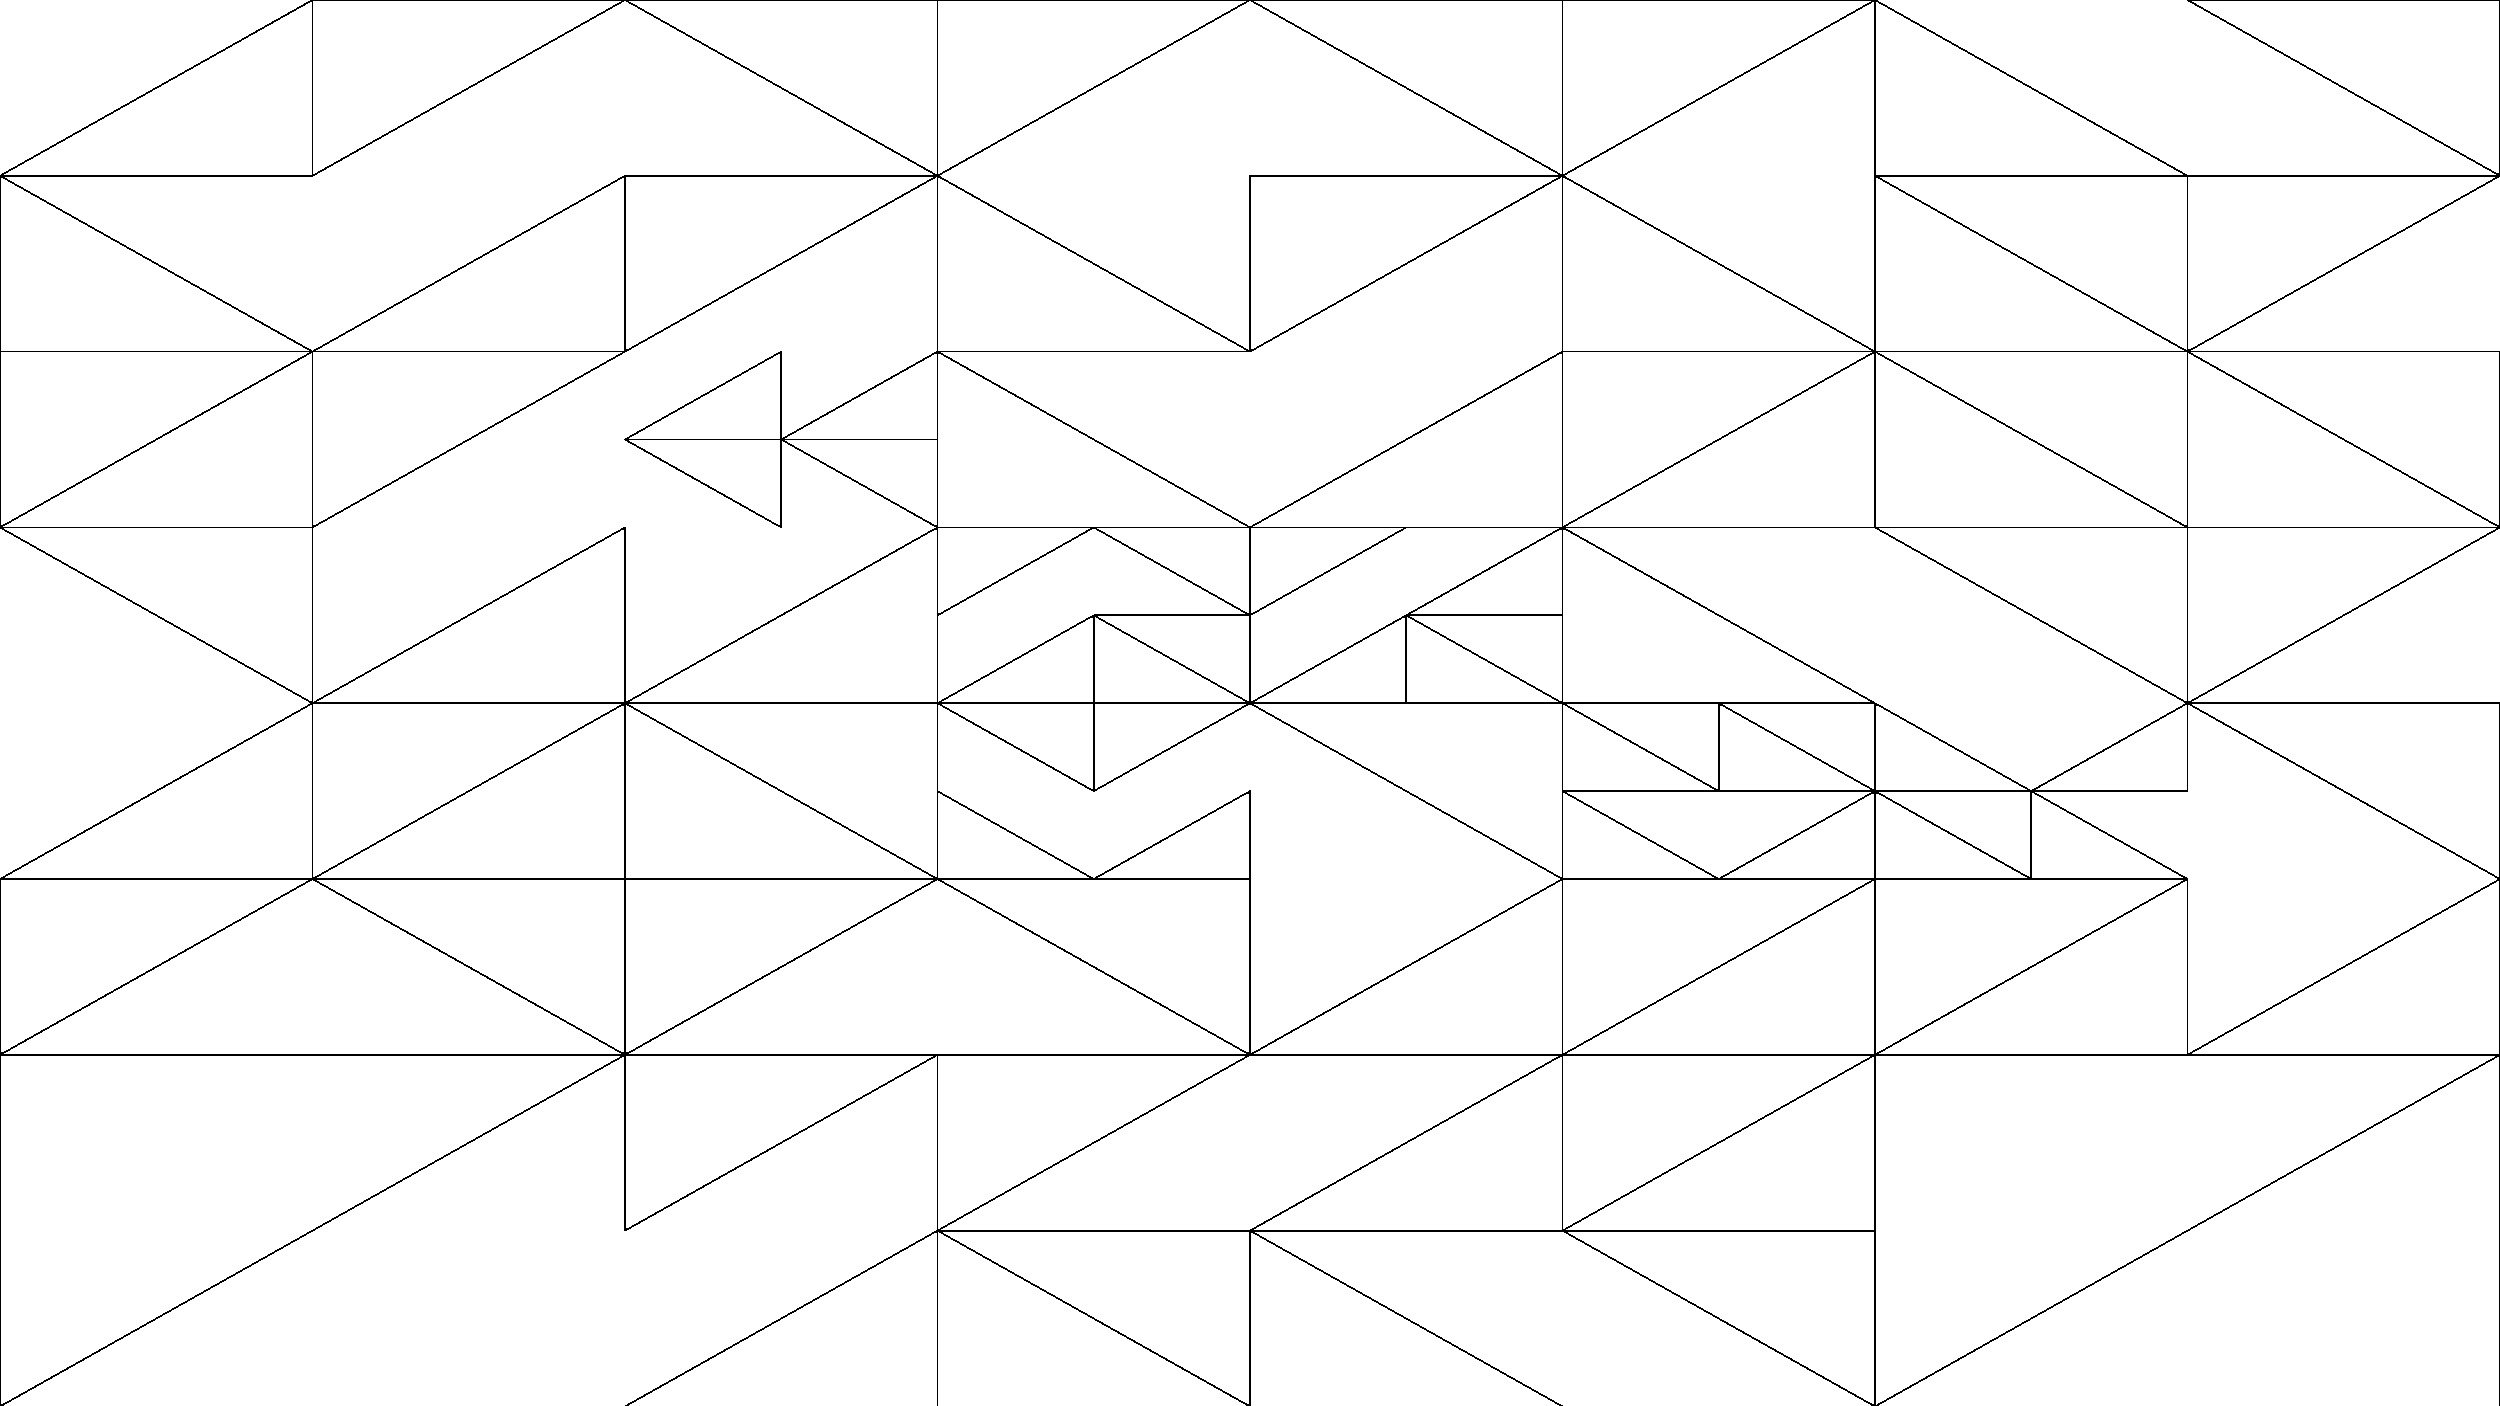 <svg xmlns="http://www.w3.org/2000/svg" version="1.1" xmlns:xlink="http://www.w3.org/1999/xlink" xmlns:svgjs="http://svgjs.dev/svgjs" viewBox="0 0 1422 800"><g shape-rendering="crispEdges" stroke-linejoin="round" fill="none" stroke-width="1" stroke="hsl(0, 100%, 50%)"><polygon points="1422,100 1244.25,0 1422,0"></polygon><polygon points="1066.5,100 1066.5,0 1244.25,100"></polygon><polygon points="1066.5,200 1066.5,100 1244.25,200"></polygon><polygon points="1244.25,100 1244.25,200 1422,100"></polygon><polygon points="888.75,0 1066.5,0 888.75,100"></polygon><polygon points="888.75,0 888.75,100 711,0"></polygon><polygon points="711,200 888.75,100 711,100"></polygon><polygon points="888.75,100 888.75,200 1066.5,200"></polygon><polygon points="1066.5,200 1066.5,300 888.75,300"></polygon><polygon points="888.75,200 711,300 888.75,300"></polygon><polygon points="888.75,350 888.75,300 799.875,350"></polygon><polygon points="799.875,300 711,300 711,350"></polygon><polygon points="799.875,350 799.875,400 711,400"></polygon><polygon points="888.75,350 888.75,400 799.875,350"></polygon><polygon points="888.75,400 1066.5,400 888.75,300"></polygon><polygon points="1422,300 1422,200 1244.25,200"></polygon><polygon points="1244.25,300 1066.5,200 1244.25,200"></polygon><polygon points="1244.25,400 1244.25,300 1066.5,300"></polygon><polygon points="1422,300 1244.25,400 1244.25,300"></polygon><polygon points="711,0 533.25,0 533.25,100"></polygon><polygon points="533.25,100 355.5,0 533.25,0"></polygon><polygon points="355.5,200 533.25,100 355.5,100"></polygon><polygon points="711,200 533.25,100 533.25,200"></polygon><polygon points="355.5,0 177.75,100 177.75,0"></polygon><polygon points="177.75,0 177.75,100 0,100"></polygon><polygon points="0,100 177.75,200 0,200"></polygon><polygon points="355.5,200 355.5,100 177.75,200"></polygon><polygon points="355.5,200 177.75,200 177.75,300"></polygon><polygon points="0,200 0,300 177.75,200"></polygon><polygon points="177.75,400 177.75,300 0,300"></polygon><polygon points="177.75,400 355.5,300 355.5,400"></polygon><polygon points="533.25,300 533.25,200 711,300"></polygon><polygon points="533.25,200 533.25,250 444.375,250"></polygon><polygon points="444.375,200 355.5,250 444.375,250"></polygon><polygon points="444.375,300 444.375,250 355.5,250"></polygon><polygon points="533.25,300 444.375,250 533.25,250"></polygon><polygon points="355.5,400 533.25,400 533.25,300"></polygon><polygon points="711,350 711,300 622.125,300"></polygon><polygon points="622.125,300 533.25,350 533.25,300"></polygon><polygon points="622.125,400 622.125,350 533.25,400"></polygon><polygon points="711,350 711,400 622.125,350"></polygon><polygon points="622.125,450 711,400 622.125,400"></polygon><polygon points="622.125,400 622.125,450 533.25,400"></polygon><polygon points="622.125,500 533.25,500 533.25,450"></polygon><polygon points="711,450 622.125,500 711,500"></polygon><polygon points="533.25,400 533.25,500 355.5,400"></polygon><polygon points="355.5,500 533.25,500 355.5,600"></polygon><polygon points="711,500 711,600 533.25,500"></polygon><polygon points="355.5,400 355.5,500 177.75,500"></polygon><polygon points="0,500 177.75,400 177.75,500"></polygon><polygon points="0,600 177.75,500 0,500"></polygon><polygon points="355.5,500 355.5,600 177.75,500"></polygon><polygon points="0,800 355.5,600 0,600"></polygon><polygon points="533.25,700 533.25,600 711,600"></polygon><polygon points="355.5,700 533.25,600 355.5,600"></polygon><polygon points="533.25,800 355.5,800 533.25,700"></polygon><polygon points="711,700 533.25,700 711,800"></polygon><polygon points="1422,500 1422,400 1244.25,400"></polygon><polygon points="1244.25,450 1155.375,450 1244.25,400"></polygon><polygon points="1155.375,450 1066.5,400 1066.5,450"></polygon><polygon points="1066.5,500 1155.375,500 1066.5,450"></polygon><polygon points="1155.375,500 1155.375,450 1244.25,500"></polygon><polygon points="1244.25,600 1244.25,500 1066.5,600"></polygon><polygon points="1422,500 1244.25,600 1422,600"></polygon><polygon points="1066.5,450 977.625,400 977.625,450"></polygon><polygon points="977.625,450 888.75,450 888.75,400"></polygon><polygon points="977.625,500 888.75,450 888.75,500"></polygon><polygon points="977.625,500 1066.5,450 1066.5,500"></polygon><polygon points="888.75,400 888.75,500 711,400"></polygon><polygon points="888.75,600 888.75,500 711,600"></polygon><polygon points="888.75,600 1066.5,500 1066.5,600"></polygon><polygon points="1066.5,700 1066.5,600 888.75,700"></polygon><polygon points="711,700 888.75,700 888.75,600"></polygon><polygon points="888.75,800 711,800 711,700"></polygon><polygon points="1066.5,800 1066.5,700 888.75,700"></polygon><polygon points="1422,600 1422,800 1066.5,800"></polygon></g><g fill="hsl(220, 62%, 45%)" stroke-width="3" stroke="hsl(220, 43%, 13%)"></g></svg>